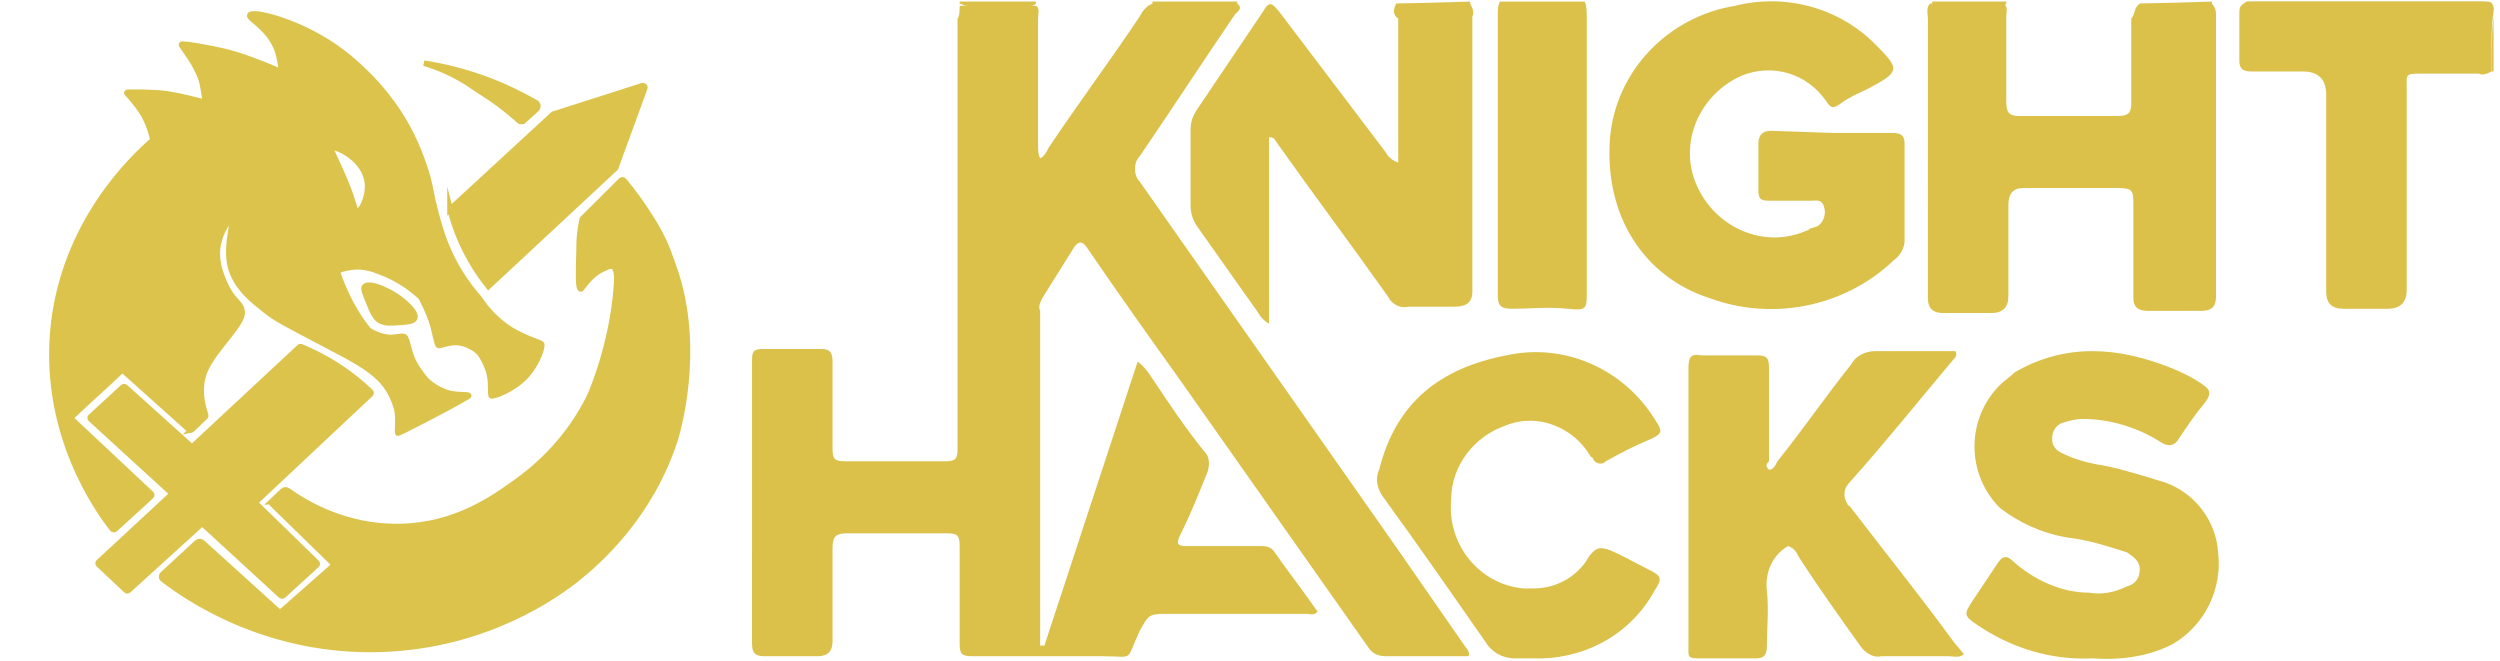 <?xml version="1.0" encoding="UTF-8"?><svg xmlns="http://www.w3.org/2000/svg" viewBox="0 0 590 155.94"><defs><style>.cls-1{fill:#dbc34c;stroke:#dbc34c;stroke-miterlimit:10;stroke-width:1.3px;}.cls-2{fill:#dbc04a;}</style></defs><g id="Words"><g id="Knight_Hacks_Logo"><path class="cls-2" d="M587.98,16.87c-1,.5-2,1-3,.5h-13c-4.5,0-4,0-4,3.5v47.5q0,4.5-4.5,4.5h-10.5q-4,0-4-4V22.37q0-5.5-5.5-5.5h-12c-2,0-3-.5-3-2.5V3.37c0-1,0-2,1-2.5,.5-.5,1.5-.5,2.5-.5h53c1.5,0,3,0,3.5,1.5v1c-.5,3-.5,6.5-.5,9.5,0,2,0,3,0,4.5Z"/><path class="cls-2" d="M373.98,.37c.5,1,.5,2.5,.5,4V68.87c0,4,0,4.5-4.5,4s-9,0-13,0c-2.5,0-3.5-.5-3.5-3V3.37c0-1,0-2,.5-3h20Z"/><path class="cls-2" d="M588.48,2.37c-1-1.5-2.5-1-4-1h-54.5V.37h57c1,0,1.5,.5,1.5,2Z"/><path class="cls-2" d="M271.98,.87V.37h20V.87c-.5,.5-1.5,1-2.5,1h-14.5c-1,.5-2,0-3-1Z"/><path class="cls-2" d="M244.48,.37V.87c-.5,.5-1,.5-1,.5-5,.5-10.5,.5-15.5,0-.5,0-1-.5-1.5-.5V.37h18Z"/><path class="cls-2" d="M329.48,.87h0l17.5-.5V.87c-.5,.5-1.5,1-2.5,1h-12.5c-1,0-1.5,0-2.5-1Z"/><path class="cls-2" d="M473.48,.37V.87c-.5,.5-1.5,1-2.5,1h-12.5c-1,0-2-.5-2.5-1V.37h17.5Z"/><path class="cls-2" d="M504.98,.87h0l17-.5V.87c0,.5-.5,.5-1,1-5,.5-10,.5-15.5,0,0-.5-.5-.5-.5-1Z"/><path class="cls-2" d="M587.98,16.87c0-4.5,0-9,.5-13v13h-.5Z"/><path class="cls-2" d="M226.48,1.37h18c1,.5,.5,2,.5,3v30c0,1,0,2,.5,3,1-.5,1.5-1.5,2-2.5,7-10.5,14.5-20.5,21.5-31,.5-1,1.5-2.5,3-3h20c1.5,1,0,2-.5,2.5-7.5,11-15,22.5-22.5,33.5-1.5,1.5-1.5,4.5,0,6,20,28.5,40,57,60,85.5,5.5,8,11.5,16.5,17,24.5,.5,.5,1,1.5,.5,2h-19.5c-1.5,0-3-.5-4-2l-44-62.5c-7.5-10.5-15-21-22.5-32-1-1.5-2-1.5-3,0l-7.5,12c-.5,1-1,2-.5,3v79h1l22-67c1.5,1,2.5,2.5,3.5,4,4,6,8,12,12.5,17.5,1,1,1,3,.5,4.5-2,5-4,10-6.5,15-1,2-.5,2.5,1.5,2.5h17c1.5,0,2.5,0,3.5,1,3.5,5,7,9.5,10.5,14.5-1,1-2,.5-2.5,.5h-33.5c-4,0-4,.5-6,4-3.5,7.5-1,6-9,6h-30.5c-2.5,0-3-.5-3-3v-23c0-2.5-.5-3-3-3h-23.5c-2.5,0-3.5,.5-3.5,3.5v22q0,3.5-3.5,3.5h-12.5c-2,0-3-.5-3-3V84.87c0-2,.5-2.5,2.5-2.5h14c2,0,2.5,1,2.5,3v20.5c0,2.5,.5,3,3,3h23.5c2.5,0,3-.5,3-3V4.37c.5-.5,.5-2,.5-3Z"/><path class="cls-2" d="M329.48,.87h17.5c.5,1,1,2,.5,3V68.87q0,3.5-4,3.5h-11c-2,.5-4-.5-5-2.5-8.5-12-17.5-24-26-36-.5-.5-.5-1.5-2-1.5v44c-1-.5-2-1.5-2.5-2.5l-14.5-20.5c-1-1.5-1.5-3-1.5-5V30.37c0-1.5,.5-3,1.5-4.5l15.5-23c1.5-2.5,2-2.5,4,0l25,33c.5,1,1.5,2,3,2.5V4.37c-1.5-1-1-2.5-.5-3.5Z"/><path class="cls-2" d="M504.98,.87h17c1,1,1,2,1,3V69.87c0,2.5-1,3.5-3.5,3.5h-12.5c-2.5,0-3.5-1-3.5-3v-21.5c0-4,0-4.5-4-4.5h-22q-3.5,0-3.5,4v21.5q0,4-4,4h-11.5q-3.5,0-3.5-3.5V4.37c0-1-.5-2.5,.5-3.5h17.5c1,1,.5,2,.5,3V23.87c0,2.5,.5,3.5,3,3.5h23.5c2.5,0,3-1,3-3V4.37c1-1,.5-2.5,2-3.5Z"/><path class="cls-2" d="M432.48,31.37h14c2,0,3,.5,3,2.5v23c0,1.5-1,3.5-2.5,4.5-11.5,11-28.5,14.5-43.5,9-15.5-5-25-19.5-23.5-38,1.5-16,14-28.5,29.5-31,12-3,24.5,.5,33,9,6,6,6,6.5-1.5,10.5-2,1-4.5,2-6.5,3.5s-2.5,1-3.5-.5c-4.5-6.5-12.5-9-20-6-10,4.5-15,16-10.5,26,4.5,10,16,15,26,10.5,.5,0,.5-.5,1-.5l1.5-.5c1.5-1,2-3,1.5-4.5-.5-2-2-1.5-3-1.5h-10c-2,0-2.5-.5-2.5-2.5v-11c0-2,1-3,3-3l14.5,.5Z"/><path class="cls-2" d="M417.48,110.87c1,0,1.5-1,2-2,6-7.5,11.5-15.5,17.5-23,1-2,3.5-3,5.5-3h19c.5,1,0,1.5-.5,2-8,9.5-16,19.5-24.5,29-1.5,1.5-1.5,3.5-.5,5,0,0,0,.5,.5,.5,8,10.5,16.5,21,24.5,32l2.5,3c-1,1-2.5,.5-3.5,.5h-16c-2,.5-4-1-5-2.5-5-7-10-14-14.5-21-.5-1-1-2-2.5-2.5-3.5,2-5.5,6-5,10.5s0,9,0,13c0,2-.5,3-2.5,3h-12.5c-4,0-3.5,0-3.5-3.5V86.87c0-2.5,.5-3.5,3-3h13c2.5,0,3,.5,3,3v22c-.5,.5-1,1,0,2Z"/><path class="cls-2" d="M493.98,155.37c-10,.5-19.5-2.5-27.5-8-3-2-3-2.5-1-5.5s4-6,6-9c1-1.5,2-2,3.5-.5,5,4.5,11.5,7.5,18,7.5,3,.5,6,0,9-1.5,2-.5,3-2,3-4s-1.5-3-3-4c-4.5-1.5-9.5-3-14-3.5-6-1-11.5-3.5-16-7-8-8-8-21,0-29,1-1,2.5-2,3.5-3,12-7,24.5-6,37-1,2.5,1,5.5,2.5,7.5,4,1.5,1,2,2,.5,4-2.5,3-4.5,6-6.5,9-1,1.5-2.5,1.5-4,.5-5.5-3.5-12-5.5-18.5-5.5-1.5,0-3.5,.5-5,1-2,1-2.5,3-2,5,.5,1,1,1.5,2,2,3,1.5,6.5,2.5,10,3,5,1,9.5,2.5,14.5,4,7,2.5,12,9,12.5,16.5,1,8.5-3,17-10.5,21.5-5.5,3-12.5,4-19,3.5Z"/><path class="cls-2" d="M361.48,155.37h-4c-3,0-5.5-1.5-7-4-8-11.5-16-23-24-34-1.5-2-2-4.5-1-6.5,4-16,14.5-24,30-27,13.5-3,27.5,3,35,15,2,3,2,3.5-1.5,5s-6.5,3-10,5c-1,1-2.5,.5-3-.5,0,0,0-.5-.5-.5-4-7-12.5-10.5-20-7.5-7.5,2.5-13,9.5-13,17.5-1,10.5,6.5,20,17,21h2.5c5.5,0,10.5-3,13-7.5,1.5-2,2.5-2.5,5-1.5s6,3,9,4.5,3.5,2,1.5,5c-6,11-17.5,16.5-29,16Z"/></g></g><g id="Layer_3"><g id="Gold_Dragon"><path class="cls-1" d="M126.61,25.77c.5-.45,.42-1.21-.17-1.55-3.33-1.9-7.29-3.89-12.02-5.62-5.42-1.98-10.36-3.07-14.35-3.69,1.35,.4,3.26,1.05,5.45,2.05,2.5,1.15,4.57,2.41,6.21,3.56,1.93,1.35,3.87,2.43,6.22,4.21,1.92,1.45,3.49,2.79,4.67,3.85,.16,.14,.4,.13,.8,.07l3.2-2.89h0Z"/><path class="cls-1" d="M64.16,118.32l2.59-2.46c.32-.3,.83-.34,1.19-.08,3.8,2.74,13.46,8.79,26.64,8.47,13.15-.31,22.04-6.79,27.48-10.7,9.68-6.95,14.58-15.07,16.79-19.42,1.92-3.88,6.06-15.66,6.69-27.6,.04-.81,.15-3.25-.95-3.67-.6-.22-1.45,.2-2.57,.76-.86,.43-1.48,.89-1.81,1.16-.93,.75-1.61,1.57-2.13,2.22-.81,1-.88,1.23-1.04,1.2-.65-.09-.54-3.83-.39-8.78,.04-1.2,0-2.12,.11-3.45,.15-1.73,.41-3.16,.64-4.19,.02-.07,.05-.14,.11-.19l9.06-9.03c.19-.19,.52-.17,.69,.04,2.5,3.02,4.38,5.73,5.75,7.86,1.13,1.76,2.38,3.73,3.68,6.5,.73,1.57,1.29,3.14,2.29,5.94,7.15,19.95,.35,40.89,.35,40.89-5.89,18.14-18.22,28.94-23.44,33.04-4.64,3.64-20.94,15.46-45.48,16.39-27.42,1.04-46.41-12.23-51.95-16.51-.4-.31-.42-.87-.05-1.21,1.76-1.62,6.39-5.9,8.08-7.46,.35-.32,.91-.32,1.26,0,5.9,5.35,11.81,10.69,17.71,16.04,.35,.31,.9,.32,1.25,0l11.91-10.5c.18-.16,.19-.43,.01-.6l-14.46-14.1c-.16-.16-.16-.41,0-.56h0Z"/><path class="cls-1" d="M78.14,34.9c.74-.65,7.16,2.14,8.39,7.25,.92,3.85-1.36,7.93-2.31,7.84-.36-.04-.45-.67-.92-2.23-1.09-3.64-2.74-7.18-4.4-10.76-.73-1.57-.95-1.94-.76-2.1h0ZM45.27,101.41c1.02-.96,2.17-2.12,3.18-3.06,.11-.1,.14-.26,.1-.4-1.72-5.01-1.06-8.35-.16-10.47,2.17-5.07,9.1-11.12,8.77-13.86-.31-2.55-2.2-2.17-4.28-7.14-.86-2.05-2.13-5.19-1.35-8.96,.63-3.05,2.44-5.72,3.13-5.65,.77,.08-2.04,7.36,.27,12.72,1.66,3.85,4.42,6.08,7.83,8.77,2.48,1.95,3.8,2.6,16.03,9.03,5.63,2.96,10.23,5.43,12.77,9.39,1.45,2.26,2.06,4.69,2.06,4.69,.61,2.41,0,5.78,.32,5.78s16.99-8.61,16.7-8.92-3.05,.04-5.28-.73c-2.34-.81-3.87-2.05-4.66-2.79-.94-1.06-2.01-2.46-2.97-4.2-1.29-2.35-1.59-5.77-2.27-6.14s-2.38,.39-4.19,.1c-2.06-.34-3.52-1.16-4.29-1.66-1.3-1.63-2.7-3.63-4-6.01-1.59-2.9-3.43-7.48-3.31-7.86s1.79-.75,3.16-.96c3.11-.46,5.58,.54,7.91,1.5,2.07,.86,5.3,2.49,8.59,5.54,.85,1.59,1.71,3.44,2.48,5.55,.78,2.13,1.24,5.66,1.69,5.86s2.66-1.08,5.24-.58c2.5,.49,3.99,1.9,4.46,2.38,.69,.99,1.52,2.4,2.1,4.2,.78,2.42,.34,5.62,.66,5.88s5.24-1.36,8.33-4.81c2.69-3,3.99-7.17,3.47-7.49s-5.16-1.75-8.37-4.09c-3.17-2.32-5.11-4.83-6.2-6.5-3.64-4.16-5.77-7.99-7.03-10.71-1.81-3.9-2.76-7.51-3.44-10.12-1.09-4.14-.96-5.06-2-8.64-.13-.44-1.37-4.63-3.48-8.94-3.69-7.55-8.56-12.69-11.16-15.2-1.89-1.82-5.27-5.04-10.57-8.07-7.77-4.43-15.94-6.34-16.54-5.27-.45,.8,3.8,2.51,6.1,7.38,.88,1.86,1.23,4.7,1.33,5.67,.02,.16-.15,.26-.3,.2-1.49-.65-7.72-3.31-12.15-4.45-4.17-1.07-11.15-2.26-11.15-1.87s3.51,4.47,4.69,8.3c.53,1.72,.84,4.38,.92,5.15,.01,.11-.1,.19-.21,.16-1.13-.31-6.14-1.66-9.58-2.06-2.86-.33-7.23-.3-8.51-.28-.15,0-.22,.16-.13,.26,.76,.81,3.12,3.44,4.29,5.77,1.01,2,1.53,3.84,1.81,5.28-4.11,3.56-21.42,19.33-23.61,45.27-2.03,24.07,10.17,41.54,14.05,46.5,.16,.2,.46,.22,.65,.04,2.76-2.58,5.77-5.2,8.52-7.79,.17-.16,.17-.41,0-.56-6.19-5.78-12.56-11.81-18.75-17.58-.18-.16-.17-.43,0-.6,3.91-3.72,7.72-7.06,11.63-10.78,.17-.16,.46-.17,.64-.01,5.18,4.65,10.27,9.2,15.45,13.84,.18,.16,.46,.16,.63,0h0Z"/><path class="cls-1" d="M106.2,49.39l14.55-13.41,9.81-9.04,21.01-6.71c.37-.12,.73,.21,.6,.55l-6.89,18.87-30.02,27.95c-1.75-2.2-3.71-5.04-5.46-8.54-1.82-3.63-2.92-6.96-3.6-9.69h0Z"/><path class="cls-1" d="M86.07,67.62c.94-1,4.78,.53,7.3,2.17,2.17,1.41,5.15,4.07,4.46,5.38-.36,.68-1.59,.78-3.6,.93-2.07,.16-3.33,.25-4.54-.42-1.18-.66-1.71-1.94-2.76-4.51-.85-2.07-1.28-3.11-.86-3.55h0Z"/><path class="cls-1" d="M70.62,81.92c.13-.12,.31-.15,.47-.09,2.57,1.07,5.62,2.56,8.82,4.65,3.13,2.04,5.63,4.14,7.56,5.99,.16,.15,.15,.39-.01,.54-8.99,8.44-17.98,16.88-26.98,25.33-.16,.15-.16,.39,0,.54,4.76,4.64,9.53,9.28,14.29,13.92,.16,.15,.15,.4-.01,.55l-7.89,7.2c-.17,.15-.43,.15-.6,0l-18.25-16.76c-.17-.15-.43-.15-.6,0l-17.08,15.52c-.17,.15-.44,.15-.6,0l-6.47-6.1c-.16-.15-.16-.4,0-.55l17.1-15.86c.17-.15,.16-.4,0-.55-6.32-5.78-12.65-11.56-18.97-17.34-.17-.15-.17-.4,0-.56l7.59-6.99c.16-.15,.43-.15,.6,0,5.13,4.63,10.27,9.26,15.41,13.88,.17,.15,.44,.15,.6,0,8.34-7.77,16.69-15.54,25.03-23.31h0Z"/></g></g></svg>